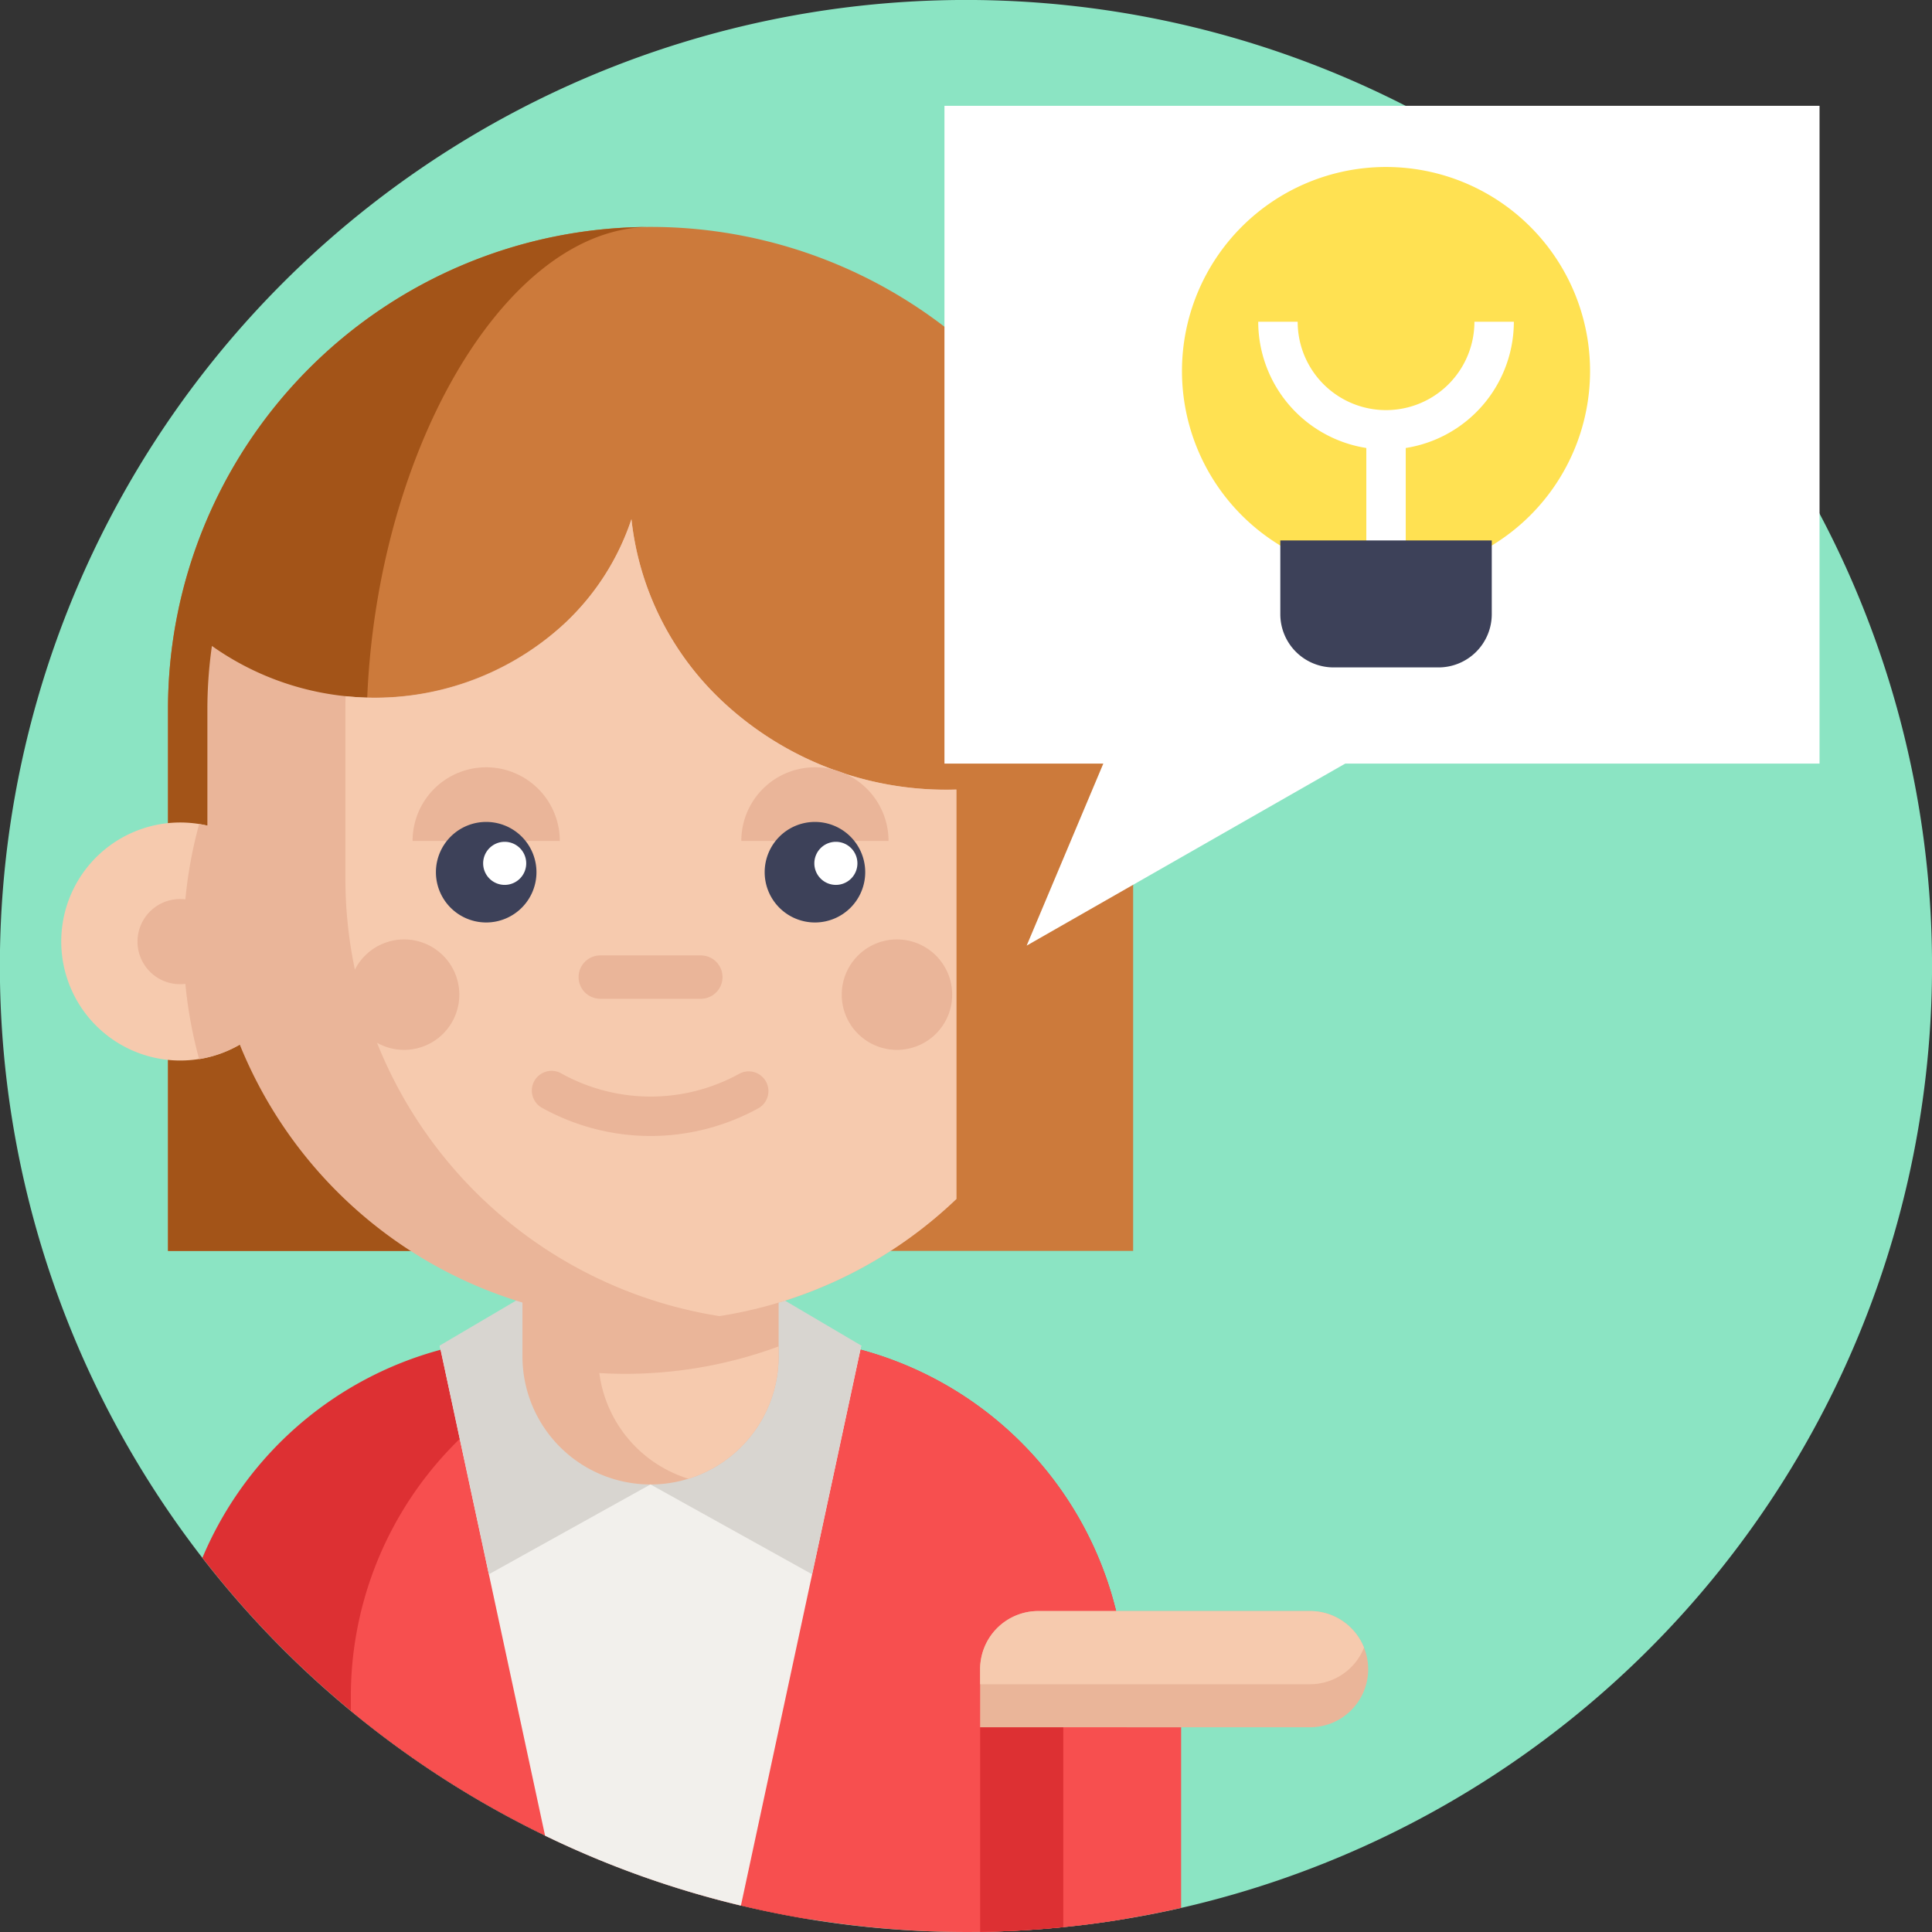 <svg id="Grupo_9139" data-name="Grupo 9139" xmlns="http://www.w3.org/2000/svg" width="108.455" height="108.455" viewBox="0 0 108.455 108.455">
  <rect x="0" y="0" width="108.455" height="108.455" fill="#333333" stroke="none"/>
  <path id="Trazado_8569" data-name="Trazado 8569" d="M274.9,3578.675a54.245,54.245,0,0,1-42.146,52.875q-1.521.348-3.075.606-1.756.3-3.546.474-2.3.231-4.666.265c-.266,0-.529.007-.794.007a54.277,54.277,0,0,1-8.855-.722q-1.913-.315-3.781-.761a53.623,53.623,0,0,1-10.994-3.925,54.232,54.232,0,1,1,77.857-48.82Zm0,0" transform="translate(-166.443 -3524.448)" fill="#8be4c3"/>
  <path id="Trazado_8570" data-name="Trazado 8570" d="M245.136,3721.823v6.2a53.769,53.769,0,0,1-17.773,6.292l-.089.014a54.262,54.262,0,0,1-34.009-20.29,20.2,20.2,0,0,1,13.369-11.677c.314-.084.63-.162.952-.23a20.008,20.008,0,0,1,2.623-.387c.544-.044,1.093-.067,1.649-.067h13.123a20.149,20.149,0,0,1,4.275.454c.079.015.159.033.236.051.233.052.465.111.693.172l.018,0a20.171,20.171,0,0,1,14.933,19.469Zm0,0" transform="translate(-181.902 -3626.591)" fill="#dd3033"/>
  <path id="Trazado_8571" data-name="Trazado 8571" d="M256.47,3721.823V3734.3a54.323,54.323,0,0,1-43.538-11.671v-.806a20.156,20.156,0,0,1,14.929-19.466c.314-.084.63-.162.952-.23a20,20,0,0,1,2.623-.387q.817-.066,1.649-.067h3.231a20.15,20.15,0,0,1,4.275.454c.079.015.159.033.236.051.233.052.465.111.693.172l.018,0a20.171,20.171,0,0,1,14.933,19.469Zm0,0" transform="translate(-193.237 -3626.591)" fill="#f74f4f"/>
  <path id="Trazado_8572" data-name="Trazado 8572" d="M248.372,3702.744l-.048.228-6.709,31.209a53.711,53.711,0,0,1-10.994-3.925l-5.865-27.281-.049-.23Zm0,0" transform="translate(-200.023 -3627.208)" fill="#f2f0ec"/>
  <path id="Trazado_8573" data-name="Trazado 8573" d="M236.54,3706.022l-9.072,5.042-2.76-12.838,5.638-3.321" transform="translate(-200.024 -3622.691)" fill="#d8d5d0"/>
  <path id="Trazado_8574" data-name="Trazado 8574" d="M252.637,3706.022l9.073,5.042,2.759-12.838-5.636-3.321" transform="translate(-216.121 -3622.691)" fill="#d8d5d0"/>
  <path id="Trazado_8575" data-name="Trazado 8575" d="M188.7,3612v-30.392a27.09,27.09,0,1,1,54.18,0V3612" transform="translate(-179.27 -3541.78)" fill="#cc7a3b"/>
  <path id="Trazado_8576" data-name="Trazado 8576" d="M199.841,3582.8c0,10.751,6.3,23.188,9.752,29.206H188.7v-30.392a27.074,27.074,0,0,1,26.892-27.089c-8.328.208-15.748,13.57-15.748,28.275Zm0,0" transform="translate(-179.269 -3541.782)" fill="#a35418"/>
  <path id="Trazado_8577" data-name="Trazado 8577" d="M250.052,3683.348v8.824a7.19,7.19,0,0,1-14.38,0v-8.824Zm0,0" transform="translate(-206.343 -3616.03)" fill="#eab599"/>
  <path id="Trazado_8578" data-name="Trazado 8578" d="M255.917,3702.855v.56a7.19,7.19,0,0,1-5.064,6.868,7.188,7.188,0,0,1-5-5.932q.72.044,1.448.044a24.868,24.868,0,0,0,8.62-1.54Zm0,0" transform="translate(-212.209 -3627.273)" fill="#f6caae"/>
  <path id="Trazado_8579" data-name="Trazado 8579" d="M187.9,3640.118a6.681,6.681,0,1,1-5.616-6.6,6.688,6.688,0,0,1,5.616,6.6Zm0,0" transform="translate(-171.1 -3587.261)" fill="#f6caae"/>
  <path id="Trazado_8580" data-name="Trazado 8580" d="M197.243,3640.235a6.688,6.688,0,0,1-5.616,6.6,25,25,0,0,1,0-13.2,6.687,6.687,0,0,1,5.616,6.6Zm0,0" transform="translate(-180.447 -3587.377)" fill="#eab599"/>
  <path id="Trazado_8581" data-name="Trazado 8581" d="M189.445,3645.964a2.39,2.39,0,1,1-2.389-2.39,2.39,2.39,0,0,1,2.389,2.39Zm0,0" transform="translate(-176.946 -3593.105)" fill="#eab599"/>
  <path id="Trazado_8582" data-name="Trazado 8582" d="M235.969,3608.415V3631.4a24.786,24.786,0,0,1-13.176,6.556l-.122.021a24.493,24.493,0,0,1-3.871.3,24.876,24.876,0,0,1-24.876-24.876v-9.473a25.078,25.078,0,0,1,.254-3.573,15.766,15.766,0,0,0,19.812-1.275,14.09,14.09,0,0,0,3.738-5.841,16.42,16.42,0,0,0,5.134,10.248,18.362,18.362,0,0,0,13.106,4.929Zm0,0" transform="translate(-182.282 -3564.095)" fill="#eab599"/>
  <path id="Trazado_8583" data-name="Trazado 8583" d="M246.507,3608.415V3631.4a24.786,24.786,0,0,1-13.176,6.556l-.122.021a24.879,24.879,0,0,1-21-24.575v-9.473c0-.252,0-.5.013-.753a15.587,15.587,0,0,0,12.307-4.094,14.09,14.09,0,0,0,3.738-5.841,16.421,16.421,0,0,0,5.134,10.248,18.362,18.362,0,0,0,13.106,4.929Zm0,0" transform="translate(-192.82 -3564.095)" fill="#f6caae"/>
  <path id="Trazado_8584" data-name="Trazado 8584" d="M272.936,3630.248a4.132,4.132,0,1,0-8.264,0" transform="translate(-223.057 -3583.043)" fill="#eab599"/>
  <path id="Trazado_8585" data-name="Trazado 8585" d="M229.377,3630.248a4.132,4.132,0,1,0-8.264,0" transform="translate(-197.952 -3583.043)" fill="#eab599"/>
  <path id="Trazado_8586" data-name="Trazado 8586" d="M229.849,3636.181a2.822,2.822,0,1,1-2.821-2.822,2.822,2.822,0,0,1,2.821,2.822Zm0,0" transform="translate(-199.734 -3587.219)" fill="#3d4159"/>
  <path id="Trazado_8587" data-name="Trazado 8587" d="M273.409,3636.181a2.822,2.822,0,1,1-2.822-2.822,2.822,2.822,0,0,1,2.822,2.822Zm0,0" transform="translate(-224.839 -3587.219)" fill="#3d4159"/>
  <path id="Trazado_8588" data-name="Trazado 8588" d="M249.973,3653.479h-5.645a1.217,1.217,0,1,1,0-2.434h5.645a1.217,1.217,0,1,1,0,2.434Zm0,0" transform="translate(-210.631 -3597.412)" fill="#eab599"/>
  <path id="Trazado_8589" data-name="Trazado 8589" d="M243.615,3670.016a12.568,12.568,0,0,1-6.065-1.566,1.107,1.107,0,1,1,1.067-1.939,10.323,10.323,0,0,0,10,0,1.107,1.107,0,0,1,1.067,1.939,12.573,12.573,0,0,1-6.065,1.566Zm0,0" transform="translate(-207.095 -3606.246)" fill="#eab599"/>
  <path id="Trazado_8590" data-name="Trazado 8590" d="M232.88,3637.2a1.209,1.209,0,1,1-1.209-1.209,1.21,1.21,0,0,1,1.209,1.209Zm0,0" transform="translate(-203.34 -3588.735)" fill="#fff"/>
  <path id="Trazado_8591" data-name="Trazado 8591" d="M276.766,3637.2a1.209,1.209,0,1,1-1.209-1.209,1.21,1.21,0,0,1,1.209,1.209Zm0,0" transform="translate(-228.634 -3588.735)" fill="#fff"/>
  <path id="Trazado_8592" data-name="Trazado 8592" d="M284.18,3652.028a3.1,3.1,0,1,1-3.1-3.1,3.1,3.1,0,0,1,3.1,3.1Zm0,0" transform="translate(-230.728 -3596.192)" fill="#eab599"/>
  <path id="Trazado_8593" data-name="Trazado 8593" d="M218.874,3652.028a3.1,3.1,0,1,1-3.1-3.1,3.1,3.1,0,0,1,3.1,3.1Zm0,0" transform="translate(-193.089 -3596.192)" fill="#eab599"/>
  <rect id="Rectángulo_5981" data-name="Rectángulo 5981" width="49.124" height="36.925" transform="translate(53.018 5.94)" fill="#fff"/>
  <path id="Trazado_8594" data-name="Trazado 8594" d="M307.757,3619.282l-5.275,12.527,23.078-13.186Zm0,0" transform="translate(-244.849 -3578.726)" fill="#fff"/>
  <path id="Trazado_8595" data-name="Trazado 8595" d="M307.6,3753.322v10.139q-1.521.348-3.075.606a54.146,54.146,0,0,1-8.212.739v-11.485Zm0,0" transform="translate(-241.296 -3656.359)" fill="#f74f4f"/>
  <path id="Trazado_8596" data-name="Trazado 8596" d="M300.984,3753.322v11.22q-2.3.231-4.666.265v-11.485Zm0,0" transform="translate(-241.296 -3656.359)" fill="#dd3033"/>
  <path id="Trazado_8597" data-name="Trazado 8597" d="M318.1,3741.183a3.262,3.262,0,0,1-3.263,3.262H296.316v-3.262a3.263,3.263,0,0,1,3.263-3.262h15.257a3.246,3.246,0,0,1,2.307.956,3.291,3.291,0,0,1,.724,1.1,3.228,3.228,0,0,1,.232,1.208Zm0,0" transform="translate(-241.295 -3647.483)" fill="#eab599"/>
  <path id="Trazado_8598" data-name="Trazado 8598" d="M317.865,3739.975a3.261,3.261,0,0,1-3.03,2.054H296.316v-.845a3.263,3.263,0,0,1,3.263-3.262h15.257a3.246,3.246,0,0,1,2.307.956,3.291,3.291,0,0,1,.724,1.1Zm0,0" transform="translate(-241.295 -3647.483)" fill="#f6caae"/>
  <path id="Trazado_8599" data-name="Trazado 8599" d="M345.973,3558.026a11.454,11.454,0,1,1-11.454-11.454,11.454,11.454,0,0,1,11.454,11.454Zm0,0" transform="translate(-256.713 -3537.198)" fill="#ffe152"/>
  <path id="Trazado_8600" data-name="Trazado 8600" d="M340.341,3574.255a7.184,7.184,0,0,1-7.175-7.175h2.214a4.961,4.961,0,1,0,9.922,0h2.214a7.183,7.183,0,0,1-7.174,7.175Zm0,0" transform="translate(-262.534 -3549.019)" fill="#fff"/>
  <rect id="Rectángulo_5982" data-name="Rectángulo 5982" width="2.213" height="10.438" transform="translate(76.7 24.129)" fill="#fff"/>
  <path id="Trazado_8601" data-name="Trazado 8601" d="M344.972,3603.187h-5.891a2.99,2.99,0,0,1-2.989-2.99v-4.137h11.87v4.137a2.99,2.99,0,0,1-2.99,2.99Zm0,0" transform="translate(-264.22 -3565.721)" fill="#3d4159"/>
</svg>
